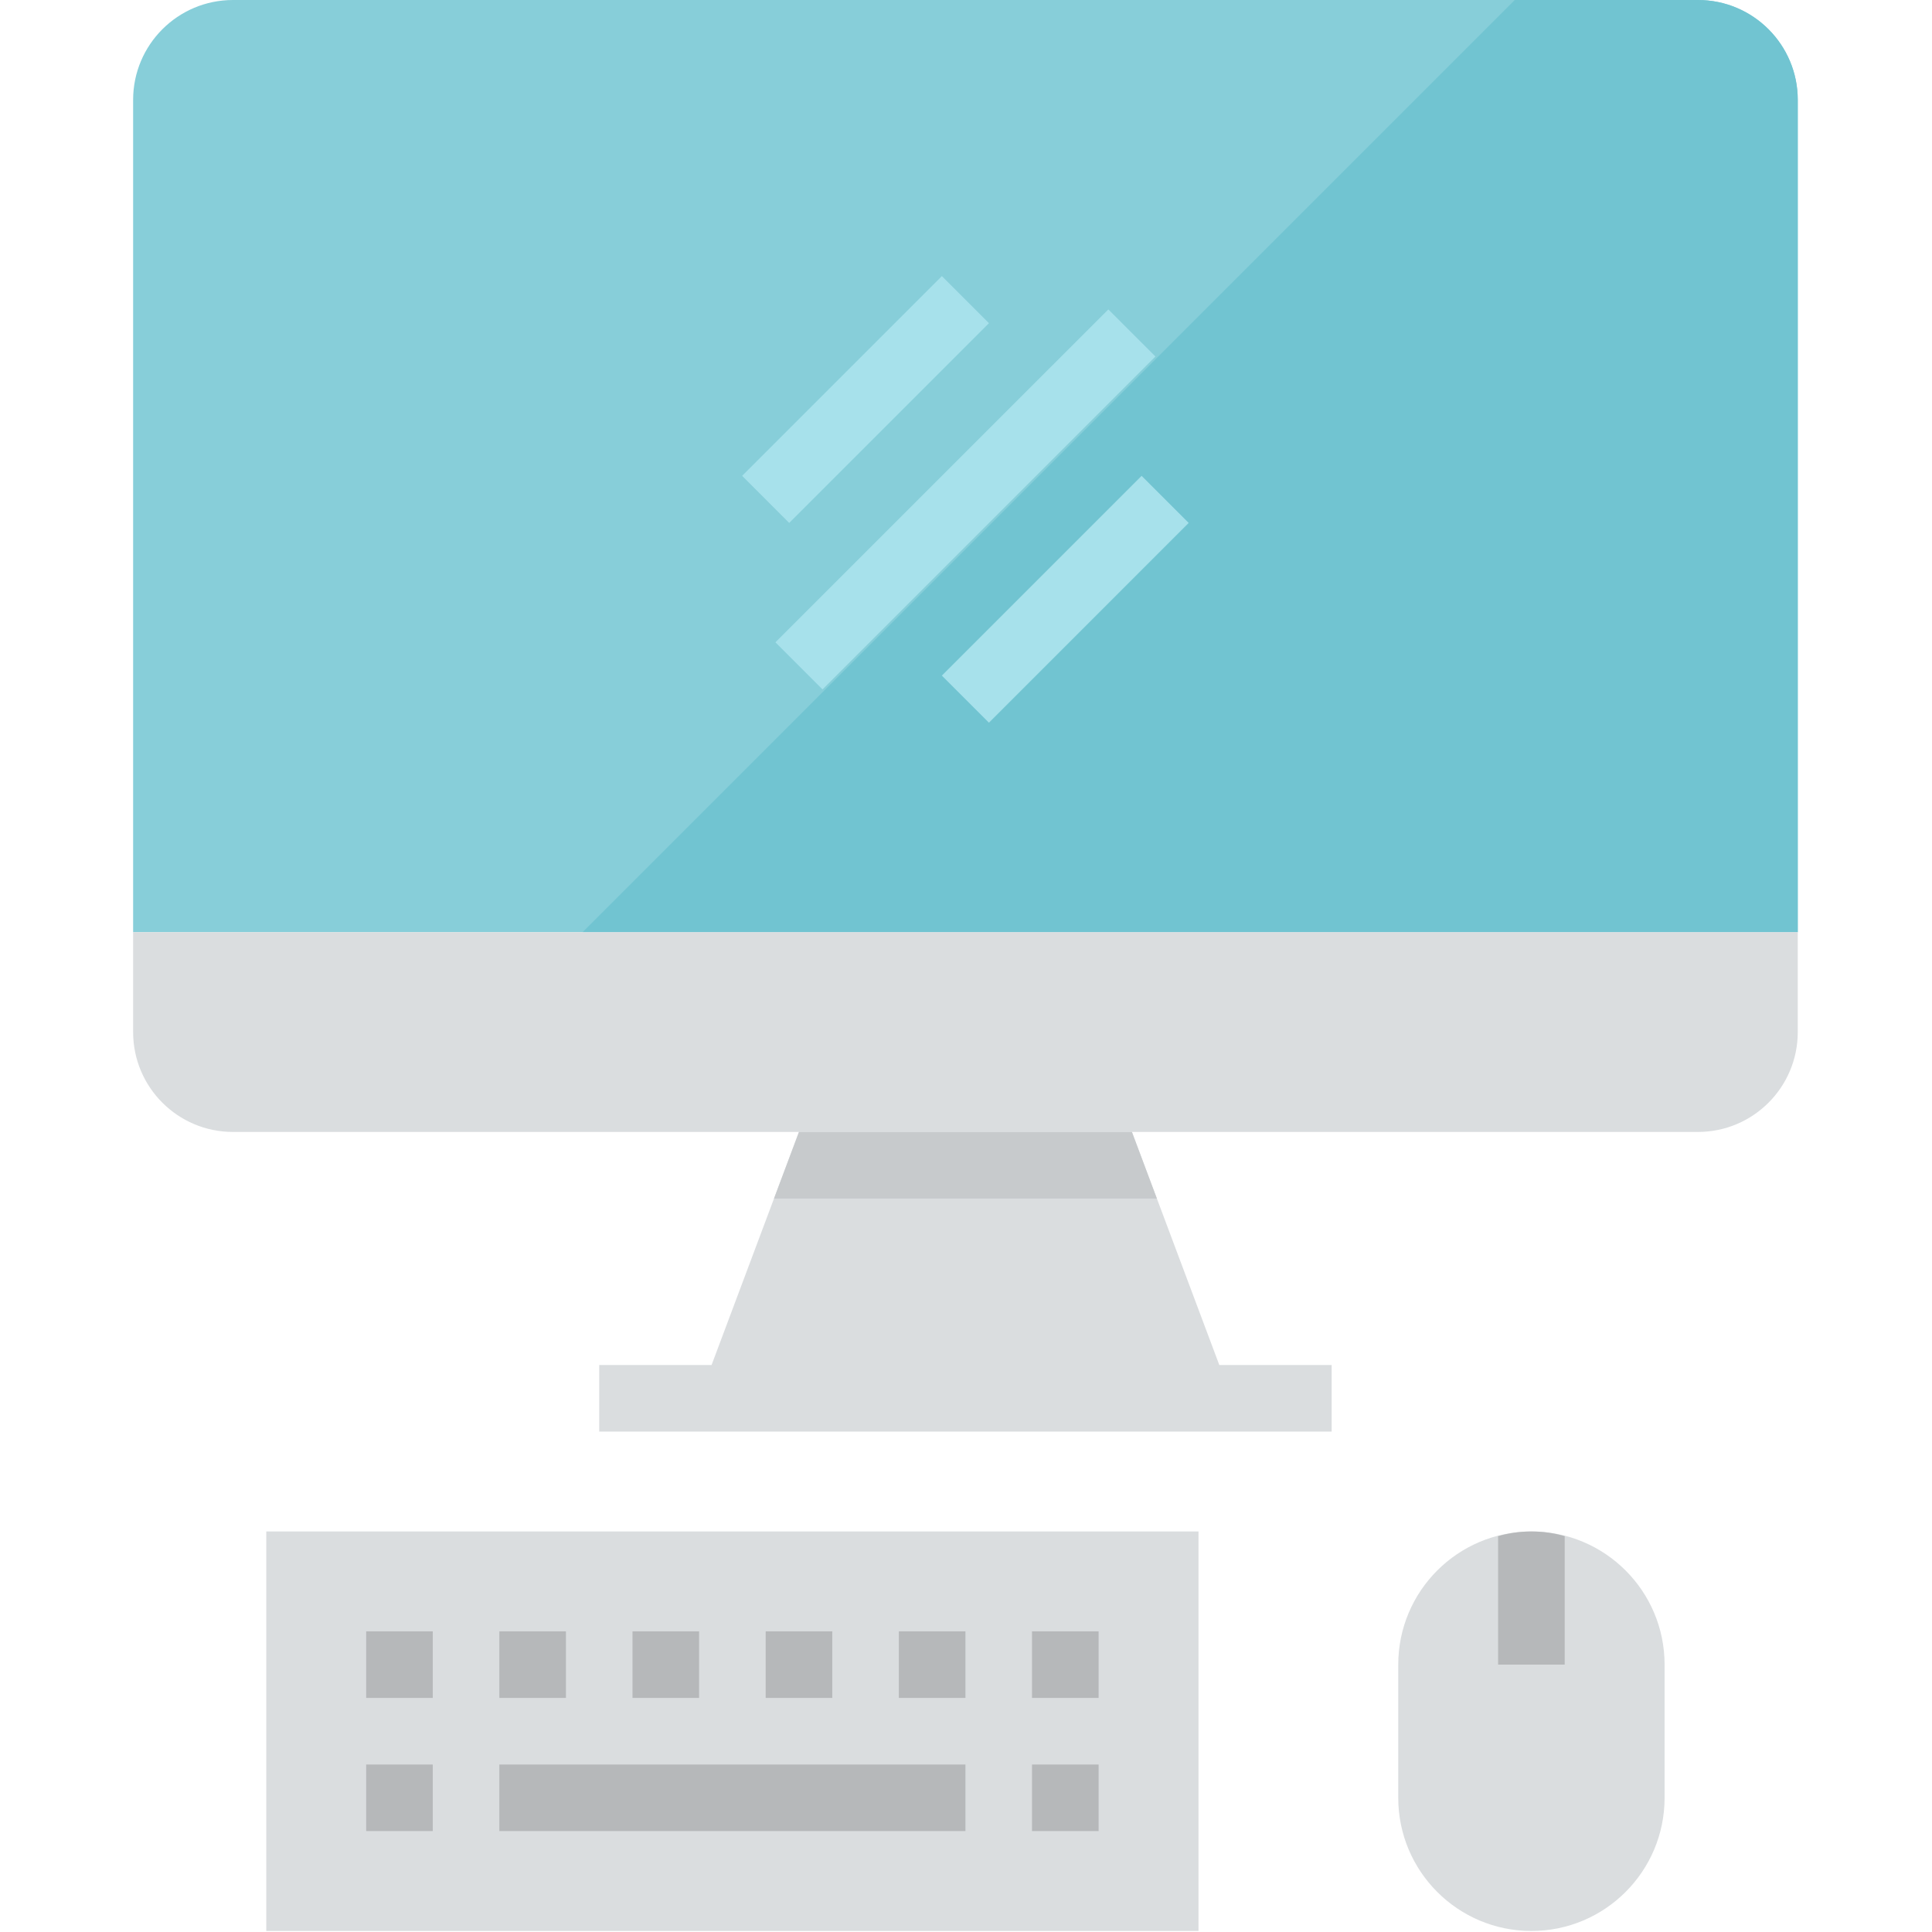 <svg xmlns="http://www.w3.org/2000/svg" height="599pt" version="1.1" viewBox="-41 0 599 599.318" width="599pt">
<g id="surface1">
<path d="M 485.535 0 L 31.121 0 C 14.008 0 0.137 13.871 0.137 30.984 L 0.137 289.172 L 516.516 289.172 L 516.516 30.984 C 516.516 13.871 502.645 0 485.535 0 Z M 485.535 0 " style=" stroke:none;fill-rule:nonzero;fill:rgb(52.941%,80.784%,85.098%);fill-opacity:1;" />
<path d="M 485.535 0 L 428.73 0 L 139.559 289.172 L 516.516 289.172 L 516.516 30.984 C 516.516 13.871 502.645 0 485.535 0 Z M 485.535 0 " style=" stroke:none;fill-rule:nonzero;fill:rgb(44.314%,76.863%,81.961%);fill-opacity:1;" />
<path d="M 337.074 423.43 L 309.965 351.137 L 206.688 351.137 L 179.578 423.43 L 144.723 423.43 L 144.723 444.086 L 371.93 444.086 L 371.93 423.43 Z M 337.074 423.43 " style=" stroke:none;fill-rule:nonzero;fill:rgb(85.49%,86.667%,87.451%);fill-opacity:1;" />
<path d="M 0.137 320.156 C 0.137 337.27 14.008 351.137 31.121 351.137 L 485.535 351.137 C 502.645 351.137 516.516 337.27 516.516 320.156 L 516.516 289.172 L 0.137 289.172 Z M 0.137 320.156 " style=" stroke:none;fill-rule:nonzero;fill:rgb(85.49%,86.667%,87.451%);fill-opacity:1;" />
<path d="M 41.445 475.07 L 330.621 475.07 L 330.621 599 L 41.445 599 Z M 41.445 475.07 " style=" stroke:none;fill-rule:nonzero;fill:rgb(85.49%,86.667%,87.451%);fill-opacity:1;" />
<path d="M 72.43 547.363 L 93.086 547.363 L 93.086 568.016 L 72.43 568.016 Z M 72.43 547.363 " style=" stroke:none;fill-rule:nonzero;fill:rgb(71.373%,72.157%,72.941%);fill-opacity:1;" />
<path d="M 278.98 547.363 L 299.637 547.363 L 299.637 568.016 L 278.98 568.016 Z M 278.98 547.363 " style=" stroke:none;fill-rule:nonzero;fill:rgb(71.373%,72.157%,72.941%);fill-opacity:1;" />
<path d="M 72.43 506.051 L 93.086 506.051 L 93.086 526.707 L 72.43 526.707 Z M 72.43 506.051 " style=" stroke:none;fill-rule:nonzero;fill:rgb(71.373%,72.157%,72.941%);fill-opacity:1;" />
<path d="M 113.742 506.051 L 134.395 506.051 L 134.395 526.707 L 113.742 526.707 Z M 113.742 506.051 " style=" stroke:none;fill-rule:nonzero;fill:rgb(71.373%,72.157%,72.941%);fill-opacity:1;" />
<path d="M 155.051 506.051 L 175.707 506.051 L 175.707 526.707 L 155.051 526.707 Z M 155.051 506.051 " style=" stroke:none;fill-rule:nonzero;fill:rgb(71.373%,72.157%,72.941%);fill-opacity:1;" />
<path d="M 196.359 506.051 L 217.016 506.051 L 217.016 526.707 L 196.359 526.707 Z M 196.359 506.051 " style=" stroke:none;fill-rule:nonzero;fill:rgb(71.373%,72.157%,72.941%);fill-opacity:1;" />
<path d="M 237.672 506.051 L 258.328 506.051 L 258.328 526.707 L 237.672 526.707 Z M 237.672 506.051 " style=" stroke:none;fill-rule:nonzero;fill:rgb(71.373%,72.157%,72.941%);fill-opacity:1;" />
<path d="M 278.98 506.051 L 299.637 506.051 L 299.637 526.707 L 278.98 526.707 Z M 278.98 506.051 " style=" stroke:none;fill-rule:nonzero;fill:rgb(71.373%,72.157%,72.941%);fill-opacity:1;" />
<path d="M 113.742 547.363 L 258.328 547.363 L 258.328 568.016 L 113.742 568.016 Z M 113.742 547.363 " style=" stroke:none;fill-rule:nonzero;fill:rgb(71.373%,72.157%,72.941%);fill-opacity:1;" />
<path d="M 433.895 475.07 C 456.711 475.07 475.207 493.566 475.207 516.379 L 475.207 557.688 C 475.207 580.504 456.707 599 433.895 599 C 411.082 599 392.586 580.5 392.586 557.688 L 392.586 516.379 C 392.586 493.566 411.082 475.07 433.895 475.07 Z M 433.895 475.07 " style=" stroke:none;fill-rule:nonzero;fill:rgb(85.49%,86.667%,87.451%);fill-opacity:1;" />
<path d="M 444.223 516.379 L 444.223 476.523 C 437.48 474.582 430.312 474.582 423.566 476.523 L 423.566 516.379 Z M 444.223 516.379 " style=" stroke:none;fill-rule:nonzero;fill:rgb(71.373%,72.157%,72.941%);fill-opacity:1;" />
<path d="M 199.379 199.25 L 302.652 95.98 L 317.258 110.582 L 213.984 213.855 Z M 199.379 199.25 " style=" stroke:none;fill-rule:nonzero;fill:rgb(65.49%,88.235%,92.157%);fill-opacity:1;" />
<path d="M 189.051 147.609 L 251.012 85.648 L 265.617 100.254 L 203.656 162.215 Z M 189.051 147.609 " style=" stroke:none;fill-rule:nonzero;fill:rgb(65.49%,88.235%,92.157%);fill-opacity:1;" />
<path d="M 251.012 209.578 L 312.973 147.613 L 327.578 162.219 L 265.617 224.184 Z M 251.012 209.578 " style=" stroke:none;fill-rule:nonzero;fill:rgb(65.49%,88.235%,92.157%);fill-opacity:1;" />
<path d="M 317.711 371.793 L 309.965 351.137 L 206.688 351.137 L 198.945 371.793 Z M 317.711 371.793 " style=" stroke:none;fill-rule:nonzero;fill:rgb(78.039%,79.216%,80%);fill-opacity:1;" />
</g>
</svg>